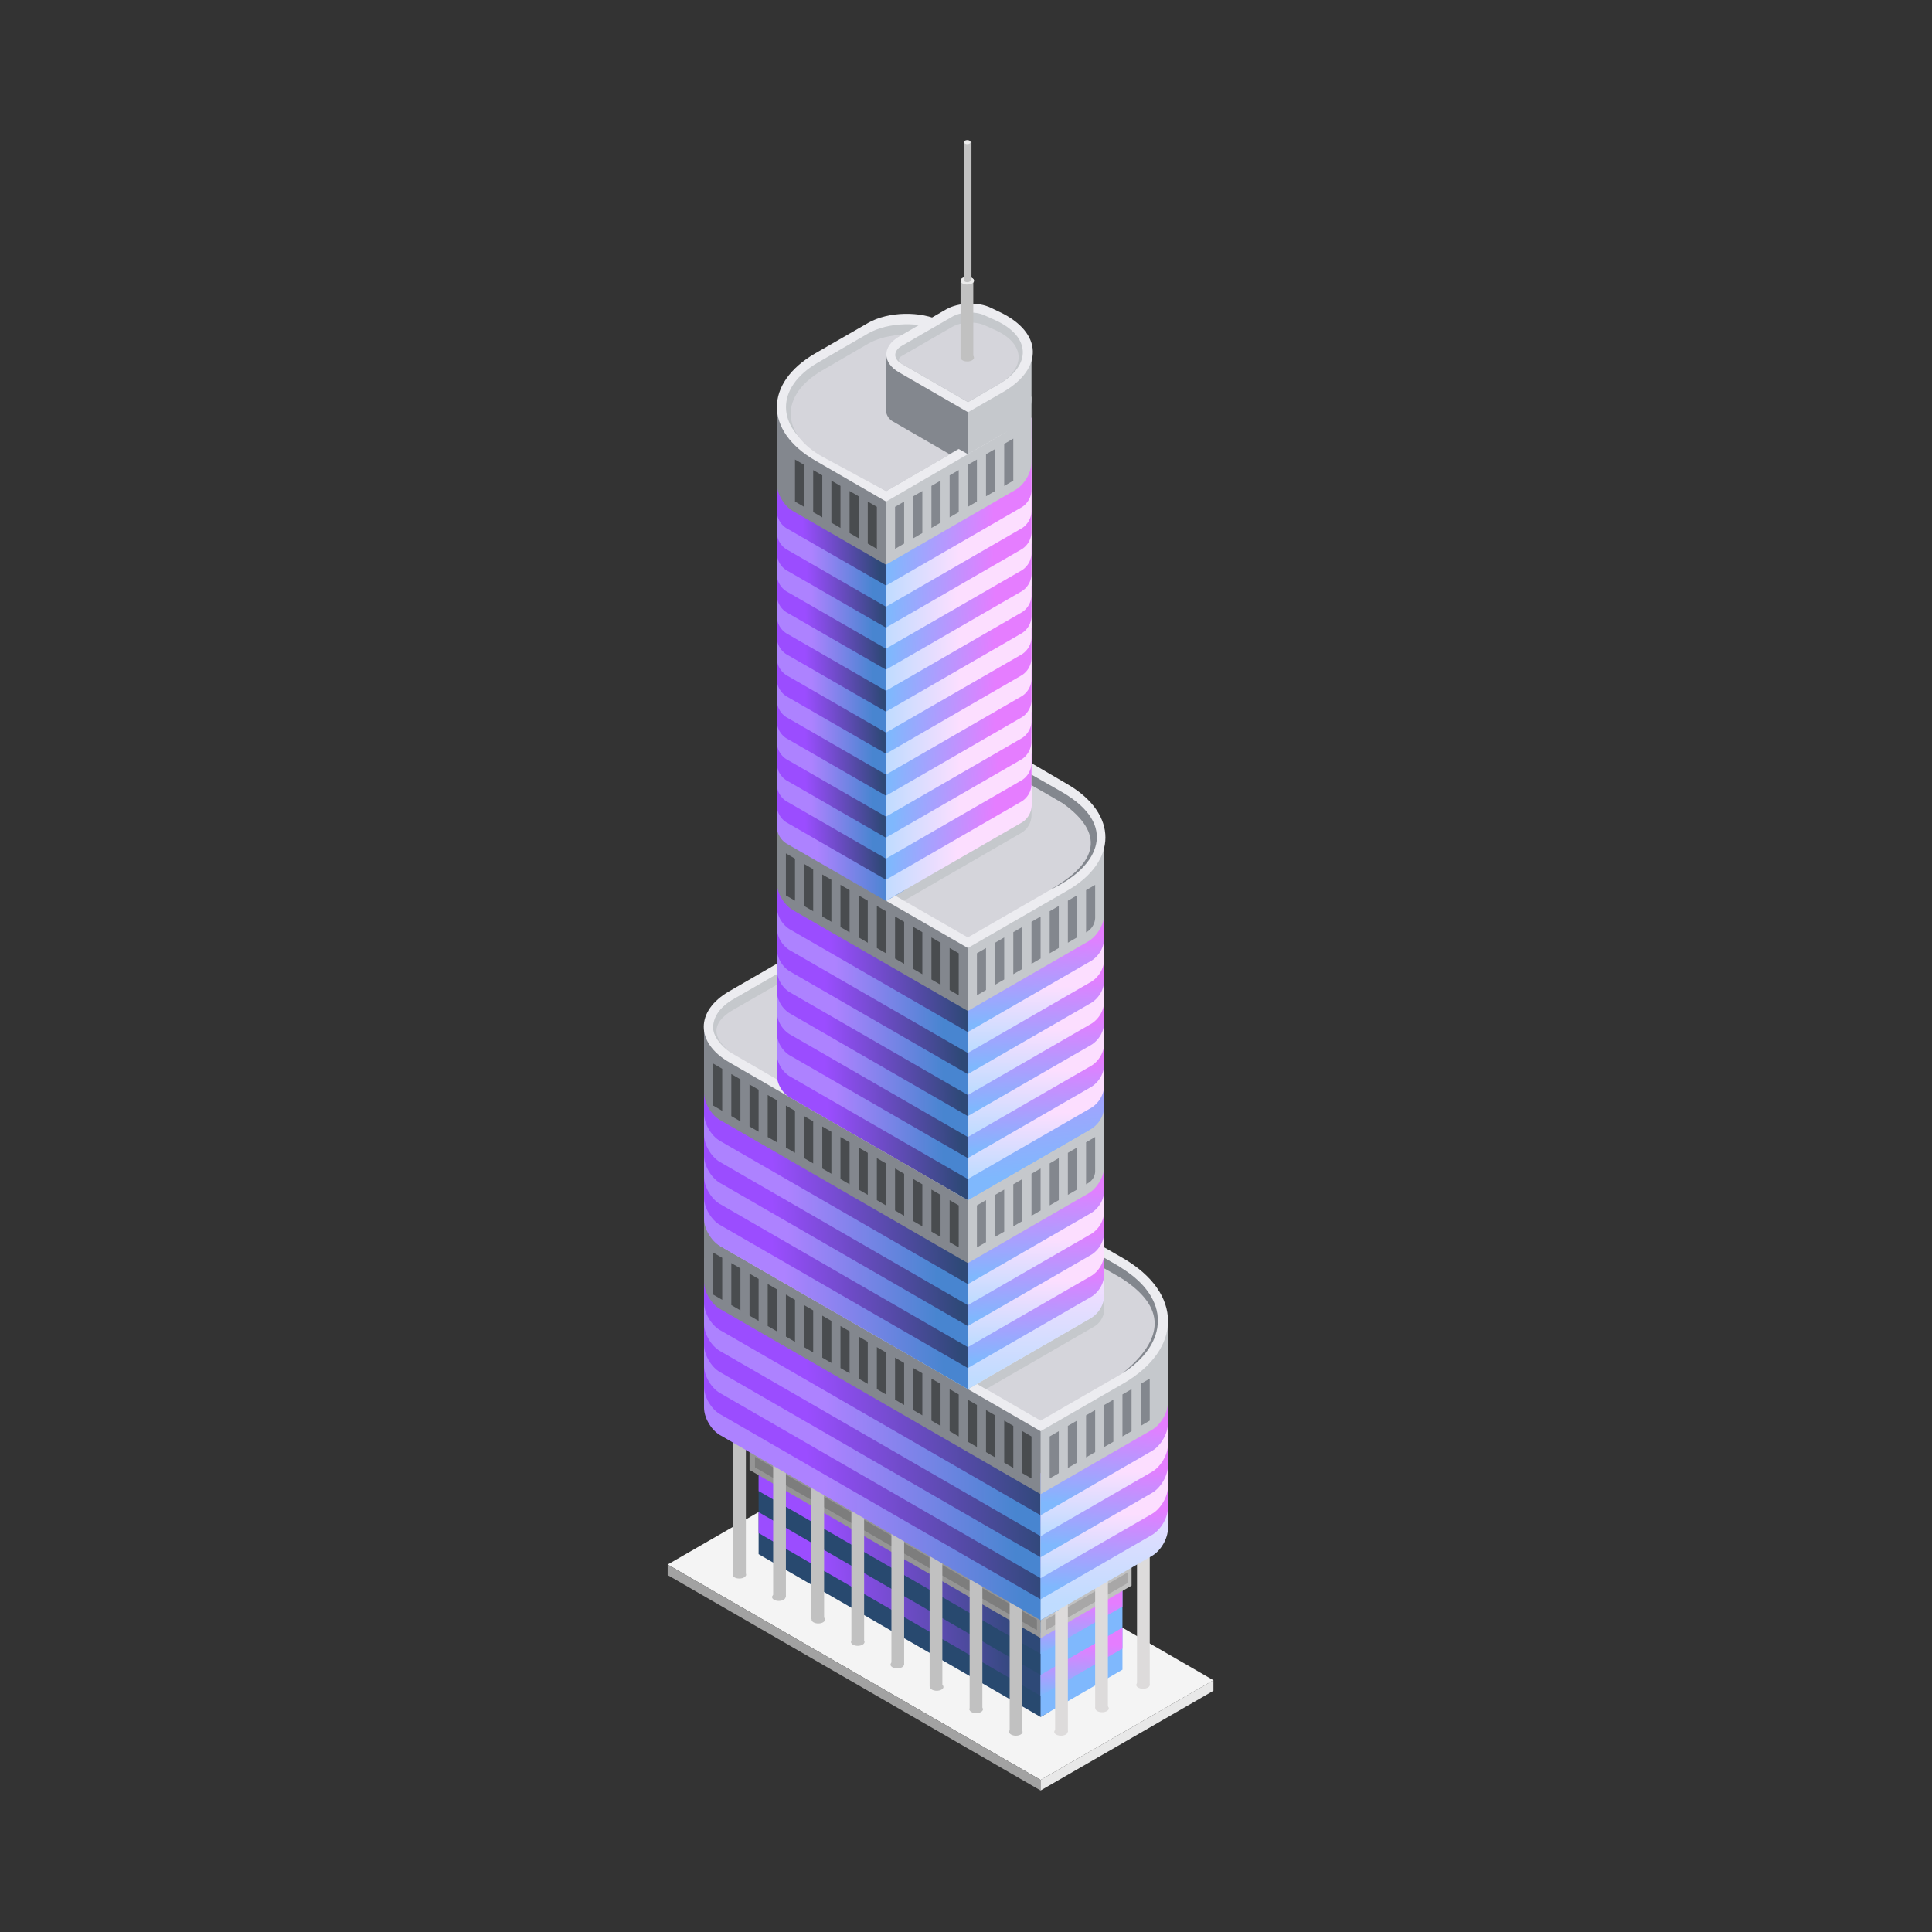 <svg id="Layer_1" data-name="Layer 1" xmlns="http://www.w3.org/2000/svg" xmlns:xlink="http://www.w3.org/1999/xlink" viewBox="0 0 1062 1062">
  <rect x="0" y="0" width="1062" height="1062" fill="#333333" stroke="none"/>
  <defs>
    <style>
      .cls-1 {
        fill: #f4f4f4;
      }

      .cls-2 {
        fill: #28496f;
      }

      .cls-3 {
        fill: url(#linear-gradient);
      }

      .cls-4 {
        fill: url(#linear-gradient-2);
      }

      .cls-5 {
        fill: #7fb8fd;
      }

      .cls-6 {
        fill: url(#linear-gradient-3);
      }

      .cls-7 {
        fill: url(#linear-gradient-4);
      }

      .cls-8 {
        fill: #a2a2a2;
      }

      .cls-9 {
        fill: #e8e8e8;
      }

      .cls-10 {
        fill: #959595;
      }

      .cls-11 {
        fill: #c1c1c1;
      }

      .cls-12 {
        fill: #7d7d7d;
      }

      .cls-13 {
        fill: #a8a7a7;
      }

      .cls-14 {
        fill: #dddbdb;
      }

      .cls-15 {
        fill: url(#linear-gradient-5);
      }

      .cls-16 {
        fill: url(#linear-gradient-6);
      }

      .cls-17 {
        fill: url(#linear-gradient-7);
      }

      .cls-18 {
        fill: url(#linear-gradient-8);
      }

      .cls-19 {
        fill: url(#linear-gradient-9);
      }

      .cls-20 {
        fill: url(#linear-gradient-10);
      }

      .cls-21 {
        fill: url(#linear-gradient-11);
      }

      .cls-22 {
        fill: url(#linear-gradient-12);
      }

      .cls-23 {
        fill: url(#linear-gradient-13);
      }

      .cls-24 {
        fill: #83878e;
      }

      .cls-25 {
        fill: url(#linear-gradient-14);
      }

      .cls-26 {
        fill: url(#linear-gradient-15);
      }

      .cls-27 {
        fill: url(#linear-gradient-16);
      }

      .cls-28 {
        fill: #c5c8cc;
      }

      .cls-29 {
        fill: #ececf0;
      }

      .cls-30 {
        fill: #d5d5db;
      }

      .cls-31 {
        fill: url(#linear-gradient-17);
      }

      .cls-32 {
        fill: url(#linear-gradient-18);
      }

      .cls-33 {
        fill: url(#linear-gradient-19);
      }

      .cls-34 {
        fill: url(#linear-gradient-20);
      }

      .cls-35 {
        fill: url(#linear-gradient-21);
      }

      .cls-36 {
        fill: url(#linear-gradient-22);
      }

      .cls-37 {
        fill: url(#linear-gradient-23);
      }

      .cls-38 {
        fill: url(#linear-gradient-24);
      }

      .cls-39 {
        fill: url(#linear-gradient-25);
      }

      .cls-40 {
        fill: url(#linear-gradient-26);
      }

      .cls-41 {
        fill: url(#linear-gradient-27);
      }

      .cls-42 {
        fill: url(#linear-gradient-28);
      }

      .cls-43 {
        fill: url(#linear-gradient-29);
      }

      .cls-44 {
        fill: url(#linear-gradient-30);
      }

      .cls-45 {
        fill: url(#linear-gradient-31);
      }

      .cls-46 {
        fill: url(#linear-gradient-32);
      }

      .cls-47 {
        fill: url(#linear-gradient-33);
      }

      .cls-48 {
        fill: url(#linear-gradient-34);
      }

      .cls-49 {
        fill: url(#linear-gradient-35);
      }

      .cls-50 {
        fill: url(#linear-gradient-36);
      }

      .cls-51 {
        fill: url(#linear-gradient-37);
      }

      .cls-52 {
        fill: #b9b9b9;
      }

      .cls-53 {
        fill: url(#linear-gradient-38);
      }

      .cls-54 {
        fill: url(#linear-gradient-39);
      }

      .cls-55 {
        fill: url(#linear-gradient-40);
      }

      .cls-56 {
        fill: url(#linear-gradient-41);
      }

      .cls-57 {
        fill: url(#linear-gradient-42);
      }

      .cls-58 {
        fill: url(#linear-gradient-43);
      }

      .cls-59 {
        fill: url(#linear-gradient-44);
      }

      .cls-60 {
        fill: url(#linear-gradient-45);
      }

      .cls-61 {
        fill: url(#linear-gradient-46);
      }

      .cls-62 {
        fill: #d2e6ff;
      }

      .cls-63 {
        fill: url(#linear-gradient-47);
      }

      .cls-64 {
        fill: url(#linear-gradient-48);
      }

      .cls-65 {
        fill: url(#linear-gradient-49);
      }

      .cls-66 {
        fill: url(#linear-gradient-50);
      }

      .cls-67 {
        fill: url(#linear-gradient-51);
      }

      .cls-68 {
        fill: url(#linear-gradient-52);
      }

      .cls-69 {
        fill: url(#linear-gradient-53);
      }

      .cls-70 {
        fill: url(#linear-gradient-54);
      }

      .cls-71 {
        fill: url(#linear-gradient-55);
      }

      .cls-72 {
        fill: url(#linear-gradient-56);
      }

      .cls-73 {
        fill: url(#linear-gradient-57);
      }

      .cls-74 {
        fill: url(#linear-gradient-58);
      }

      .cls-75 {
        fill: url(#linear-gradient-59);
      }

      .cls-76 {
        fill: url(#linear-gradient-60);
      }

      .cls-77 {
        fill: url(#linear-gradient-61);
      }

      .cls-78 {
        fill: url(#linear-gradient-62);
      }

      .cls-79 {
        fill: url(#linear-gradient-63);
      }

      .cls-80 {
        fill: url(#linear-gradient-64);
      }

      .cls-81 {
        fill: url(#linear-gradient-65);
      }

      .cls-82 {
        fill: url(#linear-gradient-66);
      }

      .cls-83 {
        fill: url(#linear-gradient-67);
      }

      .cls-84 {
        fill: url(#linear-gradient-68);
      }

      .cls-85 {
        fill: url(#linear-gradient-69);
      }

      .cls-86 {
        fill: url(#linear-gradient-70);
      }

      .cls-87 {
        fill: url(#linear-gradient-71);
      }

      .cls-88 {
        fill: url(#linear-gradient-72);
      }

      .cls-89 {
        fill: url(#linear-gradient-73);
      }

      .cls-90 {
        fill: url(#linear-gradient-74);
      }

      .cls-91 {
        fill: url(#linear-gradient-75);
      }

      .cls-92 {
        fill: url(#linear-gradient-76);
      }

      .cls-93 {
        fill: url(#linear-gradient-77);
      }

      .cls-94 {
        fill: url(#linear-gradient-78);
      }

      .cls-95 {
        fill: #ebebeb;
      }

      .cls-96 {
        fill: #494c4f;
      }
    </style>
    <linearGradient id="linear-gradient" x1="-5618.303" y1="8462.651" x2="-5619.33" y2="8462.605" gradientTransform="matrix(155, 0, 0, -101.036, 871402.688, 855912.033)" gradientUnits="userSpaceOnUse">
      <stop offset="0" stop-color="#2e4977"/>
      <stop offset="0.674" stop-color="#9b4dff"/>
    </linearGradient>
    <linearGradient id="linear-gradient-2" x1="-5618.304" y1="8462.651" x2="-5619.33" y2="8462.605" gradientTransform="matrix(155, 0, 0, -101.036, 871402.688, 855888.939)" xlink:href="#linear-gradient"/>
    <linearGradient id="linear-gradient-3" x1="-5541.15" y1="8597.433" x2="-5541.196" y2="8598.46" gradientTransform="matrix(45, 0, 0, -37.528, 249947.195, 323575.151)" gradientUnits="userSpaceOnUse">
      <stop offset="0" stop-color="#7fb8fd"/>
      <stop offset="0.687" stop-color="#e57dff"/>
    </linearGradient>
    <linearGradient id="linear-gradient-4" x1="-5541.15" y1="8597.433" x2="-5541.196" y2="8598.46" gradientTransform="matrix(45, 0, 0, -37.528, 249947.195, 323552.058)" xlink:href="#linear-gradient-3"/>
    <linearGradient id="linear-gradient-5" x1="-5625.774" y1="8423.245" x2="-5624.774" y2="8423.245" gradientTransform="matrix(195, 0, 0, -199.186, 1097412.875, 1678583.543)" gradientUnits="userSpaceOnUse">
      <stop offset="0.317" stop-color="#ad82ff"/>
      <stop offset="0.883" stop-color="#4885d0"/>
    </linearGradient>
    <linearGradient id="linear-gradient-6" x1="-5580.218" y1="8437" x2="-5580.218" y2="8436" gradientTransform="matrix(70, 0, 0, -150.111, 391222.297, 1267226.904)" gradientUnits="userSpaceOnUse">
      <stop offset="0.491" stop-color="#fcdeff"/>
      <stop offset="1" stop-color="#bfdcff"/>
    </linearGradient>
    <linearGradient id="linear-gradient-7" x1="-5623.451" y1="8444.888" x2="-5624.478" y2="8444.842" gradientTransform="matrix(185, 0, 0, -129.904, 1040902.812, 1097836.298)" xlink:href="#linear-gradient"/>
    <linearGradient id="linear-gradient-8" x1="-5624.41" y1="8444.868" x2="-5623.41" y2="8444.868" gradientTransform="matrix(185, 0, 0, -129.904, 1040902.812, 1097824.767)" xlink:href="#linear-gradient-5"/>
    <linearGradient id="linear-gradient-9" x1="-5623.451" y1="8444.888" x2="-5624.478" y2="8444.842" gradientTransform="matrix(185, 0, 0, -129.904, 1040902.812, 1097813.204)" xlink:href="#linear-gradient"/>
    <linearGradient id="linear-gradient-10" x1="-5624.41" y1="8444.868" x2="-5623.41" y2="8444.868" gradientTransform="matrix(185, 0, 0, -129.904, 1040902.812, 1097801.673)" xlink:href="#linear-gradient-5"/>
    <linearGradient id="linear-gradient-11" x1="-5720.766" y1="8509.403" x2="-5720.812" y2="8510.43" gradientTransform="translate(-399848.312 541291.584) rotate(180) scale(70 63.508)" xlink:href="#linear-gradient-3"/>
    <linearGradient id="linear-gradient-12" x1="-5623.451" y1="8444.888" x2="-5624.478" y2="8444.842" gradientTransform="matrix(185, 0, 0, -129.904, 1040902.812, 1097790.111)" xlink:href="#linear-gradient"/>
    <linearGradient id="linear-gradient-13" x1="-5720.79" y1="8510.362" x2="-5720.79" y2="8509.362" gradientTransform="translate(-399848.312 541280.038) rotate(180) scale(70 63.508)" xlink:href="#linear-gradient-6"/>
    <linearGradient id="linear-gradient-14" x1="-5720.766" y1="8509.403" x2="-5720.812" y2="8510.43" gradientTransform="translate(-399848.312 541268.491) rotate(180) scale(70 63.508)" xlink:href="#linear-gradient-3"/>
    <linearGradient id="linear-gradient-15" x1="-5720.79" y1="8510.362" x2="-5720.79" y2="8509.362" gradientTransform="translate(-399848.312 541256.944) rotate(180) scale(70 63.508)" xlink:href="#linear-gradient-6"/>
    <linearGradient id="linear-gradient-16" x1="-5720.766" y1="8509.403" x2="-5720.812" y2="8510.43" gradientTransform="translate(-399848.312 541245.397) rotate(180) scale(70 63.508)" xlink:href="#linear-gradient-3"/>
    <linearGradient id="linear-gradient-17" x1="-5619.262" y1="8423.245" x2="-5618.262" y2="8423.245" gradientTransform="matrix(155, 0, 0, -199.186, 871372.688, 1678456.543)" xlink:href="#linear-gradient-5"/>
    <linearGradient id="linear-gradient-18" x1="-5584.904" y1="8448.26" x2="-5584.904" y2="8447.26" gradientTransform="matrix(75, 0, 0, -124.13, 419437.328, 1049321.927)" xlink:href="#linear-gradient-6"/>
    <linearGradient id="linear-gradient-19" x1="-5584.884" y1="8503.874" x2="-5584.93" y2="8504.9" gradientTransform="matrix(75, 0, 0, -66.395, 419437.328, 565363.957)" xlink:href="#linear-gradient-3"/>
    <linearGradient id="linear-gradient-20" x1="-5584.904" y1="8504.832" x2="-5584.904" y2="8503.832" gradientTransform="matrix(75, 0, 0, -66.395, 419437.328, 565352.41)" xlink:href="#linear-gradient-6"/>
    <linearGradient id="linear-gradient-21" x1="-5616.114" y1="8458.331" x2="-5617.141" y2="8458.284" gradientTransform="matrix(145, 0, 0, -106.81, 814862.625, 904130.654)" xlink:href="#linear-gradient"/>
    <linearGradient id="linear-gradient-22" x1="-5617.073" y1="8458.309" x2="-5616.073" y2="8458.309" gradientTransform="matrix(145, 0, 0, -106.81, 814862.625, 904119.091)" xlink:href="#linear-gradient-5"/>
    <linearGradient id="linear-gradient-23" x1="-5616.114" y1="8458.331" x2="-5617.141" y2="8458.284" gradientTransform="matrix(145, 0, 0, -106.81, 814862.625, 904107.56)" xlink:href="#linear-gradient"/>
    <linearGradient id="linear-gradient-24" x1="-5617.073" y1="8458.309" x2="-5616.073" y2="8458.309" gradientTransform="matrix(145, 0, 0, -106.81, 814862.625, 904095.997)" xlink:href="#linear-gradient-5"/>
    <linearGradient id="linear-gradient-25" x1="-5616.114" y1="8458.331" x2="-5617.141" y2="8458.285" gradientTransform="matrix(145, 0, 0, -106.81, 814862.625, 904084.466)" xlink:href="#linear-gradient"/>
    <linearGradient id="linear-gradient-26" x1="-5584.884" y1="8503.874" x2="-5584.93" y2="8504.9" gradientTransform="matrix(75, 0, 0, -66.395, 419437.328, 565340.863)" xlink:href="#linear-gradient-3"/>
    <linearGradient id="linear-gradient-27" x1="-5584.904" y1="8504.832" x2="-5584.904" y2="8503.832" gradientTransform="matrix(75, 0, 0, -66.395, 419437.328, 565329.317)" xlink:href="#linear-gradient-6"/>
    <linearGradient id="linear-gradient-28" x1="-5584.884" y1="8503.874" x2="-5584.93" y2="8504.9" gradientTransform="matrix(75, 0, 0, -66.395, 419437.328, 565317.77)" xlink:href="#linear-gradient-3"/>
    <linearGradient id="linear-gradient-29" x1="-5592.6" y1="8433.107" x2="-5592.647" y2="8434.133" gradientTransform="matrix(85, 0, 0, -158.771, 475937.375, 1339585.846)" xlink:href="#linear-gradient-3"/>
    <linearGradient id="linear-gradient-30" x1="-5584.904" y1="8504.833" x2="-5584.904" y2="8503.833" gradientTransform="matrix(75, 0, 0, -66.395, 419437.328, 565260.035)" xlink:href="#linear-gradient-6"/>
    <linearGradient id="linear-gradient-31" x1="-5584.884" y1="8503.874" x2="-5584.93" y2="8504.9" gradientTransform="matrix(75, 0, 0, -66.395, 419437.328, 565248.488)" xlink:href="#linear-gradient-3"/>
    <linearGradient id="linear-gradient-32" x1="-5584.904" y1="8504.833" x2="-5584.904" y2="8503.833" gradientTransform="matrix(75, 0, 0, -66.395, 419437.328, 565236.942)" xlink:href="#linear-gradient-6"/>
    <linearGradient id="linear-gradient-33" x1="-5584.884" y1="8503.874" x2="-5584.93" y2="8504.9" gradientTransform="matrix(75, 0, 0, -66.395, 419437.328, 565225.395)" xlink:href="#linear-gradient-3"/>
    <linearGradient id="linear-gradient-34" x1="-5584.904" y1="8504.833" x2="-5584.904" y2="8503.833" gradientTransform="matrix(75, 0, 0, -66.395, 419437.328, 565213.848)" xlink:href="#linear-gradient-6"/>
    <linearGradient id="linear-gradient-35" x1="-5584.884" y1="8503.874" x2="-5584.93" y2="8504.9" gradientTransform="matrix(75, 0, 0, -66.395, 419437.328, 565202.301)" xlink:href="#linear-gradient-3"/>
    <linearGradient id="linear-gradient-36" x1="-5584.9" y1="8504.833" x2="-5584.9" y2="8503.833" gradientTransform="matrix(75, 0, 0, -66.395, 419437, 565190.754)" xlink:href="#linear-gradient-6"/>
    <linearGradient id="linear-gradient-37" x1="-5584.879" y1="8503.874" x2="-5584.926" y2="8504.9" gradientTransform="matrix(75, 0, 0, -66.395, 419437, 565179.207)" xlink:href="#linear-gradient-3"/>
    <linearGradient id="linear-gradient-38" x1="-5603.188" y1="8428.583" x2="-5604.215" y2="8428.536" gradientTransform="matrix(105, 0, 0, -176.092, 588862.469, 1484773.929)" xlink:href="#linear-gradient"/>
    <linearGradient id="linear-gradient-39" x1="-5604.147" y1="8482.612" x2="-5603.147" y2="8482.612" gradientTransform="matrix(105, 0, 0, -80.829, 588862.469, 686248.785)" xlink:href="#linear-gradient-5"/>
    <linearGradient id="linear-gradient-40" x1="-5603.188" y1="8482.632" x2="-5604.215" y2="8482.586" gradientTransform="matrix(105, 0, 0, -80.829, 588862.469, 686237.239)" xlink:href="#linear-gradient"/>
    <linearGradient id="linear-gradient-41" x1="-5604.147" y1="8482.612" x2="-5603.147" y2="8482.612" gradientTransform="matrix(105, 0, 0, -80.829, 588862.469, 686225.692)" xlink:href="#linear-gradient-5"/>
    <linearGradient id="linear-gradient-42" x1="-5603.188" y1="8482.632" x2="-5604.215" y2="8482.586" gradientTransform="matrix(105, 0, 0, -80.829, 588862.469, 686214.145)" xlink:href="#linear-gradient"/>
    <linearGradient id="linear-gradient-43" x1="-5604.147" y1="8482.612" x2="-5603.147" y2="8482.612" gradientTransform="matrix(105, 0, 0, -80.829, 588862.469, 686202.598)" xlink:href="#linear-gradient-5"/>
    <linearGradient id="linear-gradient-44" x1="-5603.188" y1="8482.632" x2="-5604.215" y2="8482.586" gradientTransform="matrix(105, 0, 0, -80.829, 588862.469, 686191.051)" xlink:href="#linear-gradient"/>
    <linearGradient id="linear-gradient-45" x1="-5604.147" y1="8482.612" x2="-5603.147" y2="8482.612" gradientTransform="matrix(105, 0, 0, -80.829, 588862.469, 686179.504)" xlink:href="#linear-gradient-5"/>
    <linearGradient id="linear-gradient-46" x1="-5603.188" y1="8482.632" x2="-5604.215" y2="8482.586" gradientTransform="matrix(105, 0, 0, -80.829, 588862.469, 686167.957)" xlink:href="#linear-gradient"/>
    <linearGradient id="linear-gradient-47" x1="-5580.664" y1="8418.567" x2="-5579.663" y2="8418.567" gradientTransform="matrix(69.945, 0, 0, -225.167, 390766.561, 1895966.036)" xlink:href="#linear-gradient-5"/>
    <linearGradient id="linear-gradient-48" x1="-5712.463" y1="8416.817" x2="-5711.461" y2="8416.817" gradientTransform="translate(-456744.111 1992755.327) rotate(180) scale(80.055 236.714)" xlink:href="#linear-gradient-6"/>
    <linearGradient id="linear-gradient-49" x1="-5568.047" y1="8538.136" x2="-5569.074" y2="8538.09" gradientTransform="matrix(60, 0, 0, -51.962, 334567.328, 444115.214)" xlink:href="#linear-gradient"/>
    <linearGradient id="linear-gradient-50" x1="-5569.006" y1="8538.116" x2="-5568.006" y2="8538.116" gradientTransform="matrix(60, 0, 0, -51.962, 334567.328, 444103.667)" xlink:href="#linear-gradient-5"/>
    <linearGradient id="linear-gradient-51" x1="-5711.545" y1="8499.284" x2="-5712.572" y2="8499.238" gradientTransform="translate(-456433.312 589294.916) rotate(180) scale(80 69.282)" xlink:href="#linear-gradient-3"/>
    <linearGradient id="linear-gradient-52" x1="-5712.504" y1="8499.264" x2="-5711.504" y2="8499.264" gradientTransform="translate(-456433.312 589283.369) rotate(180) scale(80 69.282)" xlink:href="#linear-gradient-6"/>
    <linearGradient id="linear-gradient-53" x1="-5568.047" y1="8538.136" x2="-5569.074" y2="8538.09" gradientTransform="matrix(60, 0, 0, -51.962, 334567.328, 444092.12)" xlink:href="#linear-gradient"/>
    <linearGradient id="linear-gradient-54" x1="-5569.006" y1="8538.117" x2="-5568.006" y2="8538.117" gradientTransform="matrix(60, 0, 0, -51.962, 334567.328, 444080.573)" xlink:href="#linear-gradient-5"/>
    <linearGradient id="linear-gradient-55" x1="-5711.416" y1="8499.284" x2="-5712.44" y2="8499.238" gradientTransform="translate(-457382.496 589271.822) rotate(180) scale(80.168 69.282)" xlink:href="#linear-gradient-3"/>
    <linearGradient id="linear-gradient-56" x1="-5712.504" y1="8499.264" x2="-5711.504" y2="8499.264" gradientTransform="translate(-456433.312 589260.276) rotate(180) scale(80 69.282)" xlink:href="#linear-gradient-6"/>
    <linearGradient id="linear-gradient-57" x1="-5568.047" y1="8538.136" x2="-5569.074" y2="8538.09" gradientTransform="matrix(60, 0, 0, -51.962, 334567.328, 444069.026)" xlink:href="#linear-gradient"/>
    <linearGradient id="linear-gradient-58" x1="-5569.006" y1="8538.117" x2="-5568.006" y2="8538.117" gradientTransform="matrix(60, 0, 0, -51.962, 334567.328, 444057.479)" xlink:href="#linear-gradient-5"/>
    <linearGradient id="linear-gradient-59" x1="-5711.545" y1="8499.284" x2="-5712.572" y2="8499.238" gradientTransform="translate(-456433.312 589248.729) rotate(180) scale(80 69.282)" xlink:href="#linear-gradient-3"/>
    <linearGradient id="linear-gradient-60" x1="-5712.504" y1="8499.265" x2="-5711.504" y2="8499.265" gradientTransform="translate(-456433.312 589237.182) rotate(180) scale(80 69.282)" xlink:href="#linear-gradient-6"/>
    <linearGradient id="linear-gradient-61" x1="-5568.047" y1="8538.136" x2="-5569.074" y2="8538.09" gradientTransform="matrix(60, 0, 0, -51.962, 334567.328, 444045.932)" xlink:href="#linear-gradient"/>
    <linearGradient id="linear-gradient-62" x1="-5569.006" y1="8538.117" x2="-5568.006" y2="8538.117" gradientTransform="matrix(60, 0, 0, -51.962, 334567.328, 444034.386)" xlink:href="#linear-gradient-5"/>
    <linearGradient id="linear-gradient-63" x1="-5711.545" y1="8499.284" x2="-5712.573" y2="8499.238" gradientTransform="translate(-456433.312 589225.635) rotate(180) scale(80 69.282)" xlink:href="#linear-gradient-3"/>
    <linearGradient id="linear-gradient-64" x1="-5568.047" y1="8538.136" x2="-5569.074" y2="8538.09" gradientTransform="matrix(60, 0, 0, -51.962, 334567.328, 444022.839)" xlink:href="#linear-gradient"/>
    <linearGradient id="linear-gradient-65" x1="-5569.006" y1="8538.115" x2="-5568.006" y2="8538.115" gradientTransform="matrix(60, 0, 0, -51.962, 334567.328, 444011.292)" xlink:href="#linear-gradient-5"/>
    <linearGradient id="linear-gradient-66" x1="-5568.047" y1="8538.137" x2="-5569.074" y2="8538.09" gradientTransform="matrix(60, 0, 0, -51.962, 334567.328, 443999.745)" xlink:href="#linear-gradient"/>
    <linearGradient id="linear-gradient-67" x1="-5712.504" y1="8499.265" x2="-5711.504" y2="8499.265" gradientTransform="translate(-456433.312 589214.088) rotate(180) scale(80 69.282)" xlink:href="#linear-gradient-6"/>
    <linearGradient id="linear-gradient-68" x1="-5569.006" y1="8538.115" x2="-5568.006" y2="8538.115" gradientTransform="matrix(60, 0, 0, -51.962, 334567.328, 443988.198)" xlink:href="#linear-gradient-5"/>
    <linearGradient id="linear-gradient-69" x1="-5711.545" y1="8499.285" x2="-5712.572" y2="8499.239" gradientTransform="translate(-456433.312 589202.541) rotate(180) scale(80 69.282)" xlink:href="#linear-gradient-3"/>
    <linearGradient id="linear-gradient-70" x1="-5712.504" y1="8499.263" x2="-5711.504" y2="8499.263" gradientTransform="translate(-456433.312 589190.994) rotate(180) scale(80 69.282)" xlink:href="#linear-gradient-6"/>
    <linearGradient id="linear-gradient-71" x1="-5711.545" y1="8499.285" x2="-5712.572" y2="8499.239" gradientTransform="translate(-456433.312 589179.447) rotate(180) scale(80 69.282)" xlink:href="#linear-gradient-3"/>
    <linearGradient id="linear-gradient-72" x1="-5568.047" y1="8482.633" x2="-5569.074" y2="8482.586" gradientTransform="matrix(60, 0, 0, -80.829, 334567.328, 685945.676)" xlink:href="#linear-gradient"/>
    <linearGradient id="linear-gradient-73" x1="-5569.006" y1="8482.612" x2="-5568.006" y2="8482.612" gradientTransform="matrix(60, 0, 0, -80.829, 334567.328, 685934.129)" xlink:href="#linear-gradient-5"/>
    <linearGradient id="linear-gradient-74" x1="-5568.122" y1="8482.633" x2="-5569.147" y2="8482.587" gradientTransform="matrix(60.055, 0, 0, -80.829, 334878.064, 685922.582)" xlink:href="#linear-gradient"/>
    <linearGradient id="linear-gradient-75" x1="-5712.462" y1="8470.123" x2="-5711.462" y2="8470.123" gradientTransform="translate(-456744.111 782746.467) rotate(180) scale(80.055 92.376)" xlink:href="#linear-gradient-6"/>
    <linearGradient id="linear-gradient-76" x1="-5711.545" y1="8470.144" x2="-5712.572" y2="8470.098" gradientTransform="translate(-456433.312 782734.935) rotate(180) scale(80 92.376)" xlink:href="#linear-gradient-3"/>
    <linearGradient id="linear-gradient-77" x1="-5712.504" y1="8470.123" x2="-5711.504" y2="8470.123" gradientTransform="translate(-456433.312 782723.373) rotate(180) scale(80 92.376)" xlink:href="#linear-gradient-6"/>
    <linearGradient id="linear-gradient-78" x1="-5711.545" y1="8470.144" x2="-5712.572" y2="8470.098" gradientTransform="translate(-456433.312 782711.842) rotate(180) scale(80 92.376)" xlink:href="#linear-gradient-3"/>
  </defs>
  <title>1Artboard 18</title>
  <g id="Group">
    <g id="Group-2">
      <g id="Group-3">
        <path id="concrete-top" class="cls-1" d="M572,978.4l95-54.8L462,805.2,367,860Z"/>
        <path id="Path" class="cls-2" d="M417,854.3V796.6l155,89.5,5-2.9v57.7l-5,2.9Z"/>
        <path id="Path-2" class="cls-3" d="M417,842.7V831.2l155,89.5v11.5Z"/>
        <path id="Path-3" class="cls-4" d="M417,819.6V808.1l155,89.5v11.5Z"/>
        <path id="Path-4" class="cls-5" d="M572,943.8l45-26v-52l-45,26Z"/>
        <path id="Path-5" class="cls-6" d="M572,932.2l45-26V894.7l-45,26Z"/>
        <path id="Path-6" class="cls-7" d="M572,909.1l45-26V871.6l-45,26Z"/>
        <path id="concrete-left" class="cls-8" d="M367,865.8V860L572,978.4v5.8Z"/>
        <path id="concrete-right" class="cls-9" d="M572,978.4v5.8l95-54.8v-5.8Z"/>
        <path id="Path-7" class="cls-10" d="M412,796.5V808l160,92.4V888.9Z"/>
        <path id="Path-8" class="cls-11" d="M572,900.5l50-28.9V860.1L572,889Z"/>
        <path id="Path-9" class="cls-12" d="M415,806.6l155,89.5v-5.8L415,800.8Z"/>
        <path id="Path-10" class="cls-13" d="M575,896.1l45-26v-5.8l-45,26Z"/>
        <ellipse id="Ellipse" class="cls-11" cx="406.4" cy="865.6" rx="3.7" ry="2.1"/>
        <rect id="Rectangle" class="cls-11" x="403" y="789" width="7" height="77"/>
        <ellipse id="Ellipse-2" class="cls-11" cx="428.1" cy="877.9" rx="3.7" ry="2.1"/>
        <rect id="Rectangle-2" class="cls-11" x="425" y="799" width="7" height="79"/>
        <ellipse id="Ellipse-3" class="cls-11" cx="449.8" cy="890.3" rx="3.7" ry="2.1"/>
        <rect id="Rectangle-3" class="cls-11" x="446" y="813" width="7" height="77"/>
        <ellipse id="Ellipse-4" class="cls-11" cx="471.5" cy="902.6" rx="3.7" ry="2.1"/>
        <rect id="Rectangle-4" class="cls-11" x="468" y="827" width="7" height="76"/>
        <ellipse id="Ellipse-5" class="cls-11" cx="493.2" cy="915" rx="3.7" ry="2.1"/>
        <rect id="Rectangle-5" class="cls-11" x="490" y="838" width="7" height="77"/>
        <ellipse id="Ellipse-6" class="cls-11" cx="514.9" cy="927.3" rx="3.7" ry="2.1"/>
        <rect id="Rectangle-6" class="cls-11" x="511" y="852" width="7" height="75"/>
        <ellipse id="Ellipse-7" class="cls-11" cx="536.6" cy="939.6" rx="3.7" ry="2.1"/>
        <rect id="Rectangle-7" class="cls-11" x="533" y="865" width="7" height="75"/>
        <ellipse id="Ellipse-8" class="cls-11" cx="558.4" cy="952" rx="3.7" ry="2.1"/>
        <rect id="Rectangle-8" class="cls-11" x="555" y="877" width="7" height="75"/>
        <ellipse id="Ellipse-9" class="cls-14" cx="628.3" cy="926.2" rx="3.7" ry="2.1"/>
        <rect id="Rectangle-9" class="cls-14" x="625" y="853" width="7" height="73"/>
        <ellipse id="Ellipse-10" class="cls-14" cx="605.8" cy="939.1" rx="3.7" ry="2.1"/>
        <rect id="Rectangle-10" class="cls-14" x="602" y="866" width="7" height="73"/>
        <ellipse id="Ellipse-11" class="cls-14" cx="583.2" cy="952" rx="3.7" ry="2.1"/>
        <rect id="Rectangle-11" class="cls-14" x="580" y="879" width="7" height="73"/>
        <path id="base-top" class="cls-9" d="M637,851.4l-175-101-65,37.5,175,101Z"/>
      </g>
      <g id="Group-4">
        <path id="Body_-_Left" data-name="Body - Left" class="cls-15" d="M395.7,788.8,572,890.6l10-5.8V792.4l-10,5.8L387,691.4v82.4C387,779.3,390.9,786,395.7,788.8Z"/>
        <path id="Body_-_Right" data-name="Body - Right" class="cls-16" d="M572,780.9l70-40.4v99.7c0,5.5-3.9,12.2-8.7,15L572,890.6Z"/>
        <path id="body-mechanicalfloor-left" class="cls-17" d="M387,749.2,572,856v23.1L395.7,777.3c-4.8-2.8-8.7-9.5-8.7-15Z"/>
        <path id="body-mechanicalfloor-left-2" class="cls-18" d="M387,737.6,572,844.4v23.1L395.7,765.7c-4.8-2.8-8.7-9.5-8.7-15Z"/>
        <path id="body-mechanicalfloor-left-3" class="cls-19" d="M387,726.1,572,832.9V856L395.7,754.2c-4.8-2.8-8.7-9.5-8.7-15Z"/>
        <path id="body-mechanicalfloor-left-4" class="cls-20" d="M387,714.5,572,821.3v23.1L395.7,742.6c-4.8-2.8-8.7-9.5-8.7-15Z"/>
        <path id="body-mechanicalfloor-right" class="cls-21" d="M642,815.6,572,856v23.1l61.3-35.4c4.8-2.8,8.7-9.5,8.7-15Z"/>
        <path id="body-mechanicalfloor-left-5" class="cls-22" d="M387,703,572,809.8v23.1L395.7,731.1c-4.8-2.8-8.7-9.5-8.7-15Z"/>
        <path id="body-mechanicalfloor-right-2" class="cls-23" d="M642,804l-70,40.4v23.1l61.3-35.4c4.8-2.8,8.7-9.5,8.7-15Z"/>
        <path id="body-mechanicalfloor-left-6" class="cls-24" d="M572,821.3l5-2.9V772.2l-5,2.9L387,668.3v36.2c0,5.5,3.9,12.2,8.7,15Z"/>
        <path id="body-mechanicalfloor-right-3" class="cls-25" d="M642,792.5l-70,40.4V856l61.3-35.4c4.8-2.8,8.7-9.5,8.7-15Z"/>
        <path id="body-mechanicalfloor-right-4" class="cls-26" d="M642,780.9l-70,40.4v23.1L633.3,809c4.8-2.8,8.7-9.5,8.7-15Z"/>
        <path id="body-mechanicalfloor-right-5" class="cls-27" d="M642,769.4l-70,40.4v23.1l61.3-35.4c4.8-2.8,8.7-9.5,8.7-15Z"/>
        <path id="body-mechanicalfloor-right-6" class="cls-28" d="M642,728.9l-70,40.4v52l61.3-35.4c4.8-2.8,8.7-9.5,8.7-15Z"/>
        <path id="body-top" class="cls-29" d="M572,786.7l45.3-26.1c33-19,33-49.9,0-69L491.7,619.2l-95.1,55.1c-5.3,3-5.2,8,0,11Z"/>
        <path id="body-top-inner" class="cls-30" d="M572,780.9l43-24.8c28.7-16.6,28.7-43.4,0-60l-128.3-74L392,676.9Z"/>
        <path id="Body_-_Left-2" data-name="Body - Left-2" class="cls-31" d="M387,669.9V564.4l145,83.7,10-5.8V757.8l-10,5.8L395.7,684.9C390.9,682.1,387,675.4,387,669.9Z"/>
        <path id="body-mechanicalfloor-right-7" class="cls-28" d="M542,763.6l-5-2.9v-5.8l70-40.4V720a11.496,11.496,0,0,1-5.2,9Z"/>
        <path id="Body_-_Right-2" data-name="Body - Right-2" class="cls-9" d="M532,763.6V659.7l75-43.3v93.9c0,5.5-3.9,12.2-8.7,15Z"/>
        <path id="body-mechanicalfloor-right-8" class="cls-32" d="M532,763.6V682.8l75-43.3v72.8a15.369,15.369,0,0,1-6.9,12Z"/>
        <path id="body-mechanicalfloor-right-9" class="cls-33" d="M532,752V728.9l75-43.3v15.1a15.369,15.369,0,0,1-6.9,12Z"/>
        <path id="body-mechanicalfloor-right-10" class="cls-34" d="M532,740.5V717.4l75-43.3v15.1a15.369,15.369,0,0,1-6.9,12Z"/>
        <path id="body-mechanicalfloor-left-7" class="cls-35" d="M387,645.2l145,83.7V752L395.7,673.3c-4.8-2.8-8.7-9.5-8.7-15Z"/>
        <path id="body-mechanicalfloor-left-8" class="cls-36" d="M387,633.7l145,83.7v23.1L395.7,661.8c-4.8-2.8-8.7-9.5-8.7-15Z"/>
        <path id="body-mechanicalfloor-left-9" class="cls-37" d="M387,622.1l145,83.7v23.1L395.7,650.2c-4.8-2.8-8.7-9.5-8.7-15Z"/>
        <path id="body-mechanicalfloor-left-10" class="cls-38" d="M387,610.6l145,83.7v23.1L395.7,638.7c-4.8-2.8-8.7-9.5-8.7-15Z"/>
        <path id="body-mechanicalfloor-left-11" class="cls-39" d="M387,599l145,83.7v23.1L395.7,627.1c-4.8-2.8-8.7-9.5-8.7-15Z"/>
        <path id="body-mechanicalfloor-left-12" class="cls-24" d="M387,564.4l145,83.7,5-2.9v46.2l-5,2.9L395.7,615.6c-4.8-2.8-8.7-9.5-8.7-15Z"/>
        <path id="body-mechanicalfloor-right-11" class="cls-40" d="M532,728.9V705.8l75-43.3v15.1a15.369,15.369,0,0,1-6.9,12Z"/>
        <path id="body-mechanicalfloor-right-12" class="cls-41" d="M532,717.4V694.3L607,651v15.1a15.369,15.369,0,0,1-6.9,12Z"/>
        <path id="body-top-2" class="cls-29" d="M532,659.7,400.8,583.9c-18.6-10.8-18.6-28.2,0-39L447,518.2l160,98.2Z"/>
        <path id="body-top-inner-2" class="cls-30" d="M526.7,651,403,579.4c-14.3-8.3-14.3-21.7,0-30l49-28.3,149.7,86.6Z"/>
        <path id="body-mechanicalfloor-right-13" class="cls-42" d="M532,705.9V682.8l75-43.3v15.1a15.369,15.369,0,0,1-6.9,12Z"/>
        <path id="body-mechanicalfloor-right-14" class="cls-5" d="M532,625V601.9l75-43.3v15.1a15.369,15.369,0,0,1-6.9,12Z"/>
        <path id="body-mechanicalfloor-right-15" class="cls-28" d="M607,604.8l-75,43.3v46.2L598.3,656c4.8-2.8,8.7-9.5,8.7-15Z"/>
        <path id="Body_-_Right-3" data-name="Body - Right-3" class="cls-5" d="M532,659.7V503.8l75-43.3V606.4c0,5.5-3.9,12.2-8.7,15Z"/>
        <path id="body-mechanicalfloor-right-16" class="cls-43" d="M532,659.7l-10-5.8V538.4l10,5.8,75-43.3V608.4a15.369,15.369,0,0,1-6.9,12Z"/>
        <path id="body-mechanicalfloor-right-17" class="cls-5" d="M532,601.9V578.8l75-43.3v15.1a15.369,15.369,0,0,1-6.9,12Z"/>
        <path id="body-mechanicalfloor-right-18" class="cls-44" d="M532,648.1V625l75-43.3v15.1a15.369,15.369,0,0,1-6.9,12Z"/>
        <path id="body-mechanicalfloor-right-19" class="cls-45" d="M532,636.6V613.5l75-43.3v15.1a15.369,15.369,0,0,1-6.9,12Z"/>
        <path id="body-mechanicalfloor-right-20" class="cls-46" d="M532,625V601.9l75-43.3v15.1a15.369,15.369,0,0,1-6.9,12Z"/>
        <path id="body-mechanicalfloor-right-21" class="cls-47" d="M532,613.5V590.4l75-43.3v15.1a15.369,15.369,0,0,1-6.9,12Z"/>
        <path id="body-mechanicalfloor-right-22" class="cls-48" d="M532,601.9V578.8l75-43.3v15.1a15.369,15.369,0,0,1-6.9,12Z"/>
        <path id="body-mechanicalfloor-right-23" class="cls-49" d="M532,590.4V567.3L607,524v15.1a15.369,15.369,0,0,1-6.9,12Z"/>
        <path id="body-mechanicalfloor-right-24" class="cls-50" d="M532,578.8V555.7l75-43.3v15.1a15.369,15.369,0,0,1-6.9,12Z"/>
        <path id="body-mechanicalfloor-left-13" class="cls-2" d="M532,625V607.7L427,547.1v9.3a15.369,15.369,0,0,0,6.9,12Z"/>
        <path id="body-mechanicalfloor-right-25" class="cls-51" d="M532,567.3V544.2l75-43.3V516a15.369,15.369,0,0,1-6.9,12Z"/>
        <path id="Body_Left" data-name="Body Left" class="cls-52" d="M532,521.1V659.7l-96.3-55.6c-4.8-2.8-8.7-9.5-8.7-15V460.5Z"/>
        <path id="body-mechanicalfloor-left-14" class="cls-53" d="M532,659.7V544.2L427,483.6V591.1a15.369,15.369,0,0,0,6.9,12Z"/>
        <path id="body-mechanicalfloor-right-26" class="cls-28" d="M532,555.7l-5-2.9V506.6l80-46.2v42c0,5.5-3.9,12.2-8.7,15Z"/>
        <path id="body-mechanicalfloor-left-15" class="cls-54" d="M532,648.1V627.9L427,567.3v12.2a15.369,15.369,0,0,0,6.9,12Z"/>
        <path id="body-mechanicalfloor-left-16" class="cls-55" d="M532,636.6V616.4L427,555.8V568a15.369,15.369,0,0,0,6.9,12Z"/>
        <path id="body-mechanicalfloor-left-17" class="cls-56" d="M532,625V604.8L427,544.2v12.2a15.369,15.369,0,0,0,6.9,12Z"/>
        <path id="body-mechanicalfloor-left-18" class="cls-57" d="M532,613.5V593.3L427,532.7v12.2a15.369,15.369,0,0,0,6.9,12Z"/>
        <path id="body-mechanicalfloor-left-19" class="cls-58" d="M532,601.9V581.7L427,521.1v12.2a15.369,15.369,0,0,0,6.9,12Z"/>
        <path id="body-mechanicalfloor-left-20" class="cls-59" d="M532,590.4V570.2L427,509.6v12.2a15.369,15.369,0,0,0,6.9,12Z"/>
        <path id="body-mechanicalfloor-left-21" class="cls-60" d="M532,578.8V558.6L427,498v12.2a15.369,15.369,0,0,0,6.9,12Z"/>
        <path id="body-mechanicalfloor-left-22" class="cls-61" d="M532,567.3V547.1L427,486.5v12.2a15.369,15.369,0,0,0,6.9,12Z"/>
        <path id="body-mechanicalfloor-left-23" class="cls-24" d="M532,555.7V509.6L427,449v36.2c0,5.5,3.9,12.2,8.7,15Z"/>
        <path id="body-top-3" class="cls-29" d="M532,521.1l54.8-31.6c27.7-16,27.8-42.1.2-58.3l-55.2-32.3-96.1,56.5c-4.8,2.8-4.7,7.3,0,10.1Z"/>
        <path id="body-top-inner-3" class="cls-30" d="M532,515.3l53.4-30.8c22.9-13.2,22.9-34.7,0-47.9l-53.7-30.9-95,54.8Z"/>
        <path id="Body_-_Right-4" data-name="Body - Right-4" class="cls-62" d="M487.2,275.916,567,229.831l-.2,208.878c0,5.486-3.89,12.17-8.678,14.963L487,494.769Z"/>
        <path id="Body_-_Left-3" data-name="Body - Left-3" class="cls-2" d="M427,450.5V223.8l60,34.6V495.1l-51.3-29.6C430.9,462.7,427,456,427,450.5Z"/>
        <path id="body-mechanicalfloor-right-27" class="cls-28" d="M497,495.1l-5-2.9v-5.8l75-43.3v5.5a11.496,11.496,0,0,1-5.2,9Z"/>
        <path id="body-mechanicalfloor-left-24" class="cls-63" d="M487.086,495.261,497,489.453V298.68l-10.014,5.808L427,269.839V454.603a11.512,11.512,0,0,0,5.207,9.013Z"/>
        <path id="body-mechanicalfloor-right-28" class="cls-64" d="M491.906,492.344,487,495.248,486.9,304.51,567,258.252l.1,184.731a11.511,11.511,0,0,1-5.207,9.011Z"/>
        <path id="body-mechanicalfloor-left-25" class="cls-65" d="M487,483.6V466.3l-60-34.6V443a11.496,11.496,0,0,0,5.2,9Z"/>
        <path id="body-mechanicalfloor-left-26" class="cls-66" d="M487,472V454.7l-60-34.6v11.3a11.496,11.496,0,0,0,5.2,9Z"/>
        <path id="body-mechanicalfloor-right-29" class="cls-67" d="M487,483.6V460.5l80-46.2v17.1a11.496,11.496,0,0,1-5.2,9Z"/>
        <path id="body-mechanicalfloor-right-30" class="cls-68" d="M487,472V448.9l80-46.2v17.1a11.496,11.496,0,0,1-5.2,9Z"/>
        <path id="body-mechanicalfloor-left-27" class="cls-69" d="M487,460.5V443.2l-60-34.6v11.3a11.496,11.496,0,0,0,5.2,9Z"/>
        <path id="body-mechanicalfloor-left-28" class="cls-70" d="M487,448.9V431.6L427,397v11.3a11.496,11.496,0,0,0,5.2,9Z"/>
        <path id="body-mechanicalfloor-right-31" class="cls-71" d="M487,460.414V437.371l80-46.085-.1,17.057a11.743,11.743,0,0,1-5.187,8.977Z"/>
        <path id="body-mechanicalfloor-right-32" class="cls-72" d="M487,448.9V425.8l80-46.2v17.1a11.496,11.496,0,0,1-5.2,9Z"/>
        <path id="body-mechanicalfloor-left-29" class="cls-73" d="M487,437.4V420.1l-60-34.6v11.3a11.496,11.496,0,0,0,5.2,9Z"/>
        <path id="body-mechanicalfloor-left-30" class="cls-74" d="M487,425.8V408.5l-60-34.6v11.3a11.496,11.496,0,0,0,5.2,9Z"/>
        <path id="body-mechanicalfloor-right-33" class="cls-75" d="M487,437.4V414.3l80-46.2v17.1a11.496,11.496,0,0,1-5.2,9Z"/>
        <path id="body-mechanicalfloor-right-34" class="cls-76" d="M487,425.8V402.7l80-46.2v17.1a11.496,11.496,0,0,1-5.2,9Z"/>
        <path id="body-mechanicalfloor-left-31" class="cls-77" d="M487,414.3V397l-60-34.6v11.3a11.496,11.496,0,0,0,5.2,9Z"/>
        <path id="body-mechanicalfloor-left-32" class="cls-78" d="M487,402.7V385.4l-60-34.6v11.3a11.496,11.496,0,0,0,5.2,9Z"/>
        <path id="body-mechanicalfloor-right-35" class="cls-79" d="M487,414.343V391.214l80-46.258V362.078a11.51,11.51,0,0,1-5.207,9.011Z"/>
        <path id="body-mechanicalfloor-left-33" class="cls-80" d="M487,391.2V373.9l-60-34.6v11.3a11.496,11.496,0,0,0,5.2,9Z"/>
        <path id="body-mechanicalfloor-left-34" class="cls-81" d="M487,379.7V362.4l-60-34.6v11.3a11.496,11.496,0,0,0,5.2,9Z"/>
        <path id="body-mechanicalfloor-left-35" class="cls-82" d="M487,368.1V350.8l-60-34.6v11.3a11.496,11.496,0,0,0,5.2,9Z"/>
        <path id="body-mechanicalfloor-right-36" class="cls-83" d="M487,402.7V379.6l80-46.2v17.2a11.496,11.496,0,0,1-5.2,9Z"/>
        <path id="body-mechanicalfloor-left-36" class="cls-84" d="M487,356.6V339.3l-60-34.6V316a11.496,11.496,0,0,0,5.2,9Z"/>
        <path id="body-mechanicalfloor-right-37" class="cls-85" d="M487,391.2V368.1l80-46.2V339a11.496,11.496,0,0,1-5.2,9Z"/>
        <path id="body-mechanicalfloor-right-38" class="cls-86" d="M487,379.7V356.6l80-46.2v17.1a11.496,11.496,0,0,1-5.2,9Z"/>
        <path id="body-mechanicalfloor-right-39" class="cls-87" d="M487,368.1V345l80-46.2v17.1a11.496,11.496,0,0,1-5.2,9Z"/>
        <path id="body-mechanicalfloor-left-37" class="cls-88" d="M487,345V298.8l-60-34.6v40.2a11.496,11.496,0,0,0,5.2,9Z"/>
        <path id="body-mechanicalfloor-left-38" class="cls-89" d="M487,333.5V287.3l-60-34.6v40.2a11.496,11.496,0,0,0,5.2,9Z"/>
        <path id="body-mechanicalfloor-left-39" class="cls-90" d="M487,321.833V275.71l-60-34.542V281.3a11.477,11.477,0,0,0,5.191,8.985Z"/>
        <path id="body-mechanicalfloor-right-40" class="cls-91" d="M487,356.542l.1-46.142L567,264.258v40.15a11.482,11.482,0,0,1-5.194,8.989Z"/>
        <path id="body-mechanicalfloor-left-40" class="cls-24" d="M487.092,310.467,492,307.562V261.291l-65-37.558V265.798c0,5.508,3.906,12.219,8.713,15.023Z"/>
        <path id="body-mechanicalfloor-right-41" class="cls-92" d="M487,345V298.8l80-46.2v40.2a11.496,11.496,0,0,1-5.2,9Z"/>
        <path id="body-mechanicalfloor-right-42" class="cls-93" d="M487,333.5V287.3l80-46.2v40.2a11.496,11.496,0,0,1-5.2,9Z"/>
        <path id="body-mechanicalfloor-right-43" class="cls-94" d="M487,321.9V275.7l80-46.2v40.2a11.496,11.496,0,0,1-5.2,9Z"/>
        <path id="body-mechanicalfloor-right-44" class="cls-28" d="M487,310.4V264.2L567,218v36.2c0,5.5-3.9,12.2-8.7,15Z"/>
        <path id="body-top-4" class="cls-29" d="M487.1,275.7l62.3-36.1c23.4-13.6,22.9-34.7-1.1-47.1l-30.8-15.9c-11.3-5.8-29.3-5.4-40.3.9l-29,16.7c-28.2,16.3-28.2,42.7,0,59Z"/>
        <path id="body-top-inner-4" class="cls-28" d="M487.1,270l52.3-30.3c23.4-13.6,22.8-34.6-1.2-46.9l-20.6-10.5c-11.3-5.8-29.4-5.3-40.4,1l-27.6,16c-23.4,13.5-23.4,35.5,0,49Z"/>
        <path id="body-top-inner-5" class="cls-30" d="M487.1,270l68.3-39.5c11.9-6.9,11.6-17.6-.7-23.8l-37.2-18.8c-11.3-5.7-29.5-5.2-40.4,1.1L452,203.6c-23.4,13.5-23.1,34.9.7,47.8Z"/>
        <path id="body-mechanicalfloor-left-41" class="cls-24" d="M487,194.961v30.532a7.46,7.46,0,0,0,3.492,5.987l31.43,18.16,4.989-2.893L532,249.639V220.803Z"/>
        <path id="body-mechanicalfloor-right-45" class="cls-28" d="M532,249.7l26.3-15.2c4.8-2.8,8.7-9.5,8.7-15V189.1l-35,20.2v40.4Z"/>
        <path id="body-top-5" class="cls-29" d="M494.4,184.9,520,170.1c6.7-3.9,17.8-4.3,24.7-.9l5,2.4c23.4,11.2,24.1,30.9,1.7,43.9l-19.3,11.1-37.7-21.8C484.8,199.4,484.8,190.4,494.4,184.9Z"/>
        <path id="body-top-inner-6" class="cls-28" d="M495.7,190.1l27.7-16c4.8-2.8,12.7-3.1,17.7-.8l6.4,2.9c19,8.8,19.7,24.5,1.6,35l-17,9.9-36.3-21C490.9,197.4,490.9,192.9,495.7,190.1Z"/>
        <path id="body-top-inner-7" class="cls-30" d="M495.5,195.8l27.9-16.1c4.8-2.8,12.7-3.2,17.8-.9l5.8,2.6c16.6,7.5,17.3,20.9,1.5,30l-16.4,9.5-36.6-21.1C493.6,198.7,493.6,196.9,495.5,195.8Z"/>
        <ellipse id="Ellipse-12" class="cls-11" cx="531.7" cy="154.3" rx="3.7" ry="2.1"/>
        <ellipse id="Ellipse-13" class="cls-11" cx="531.7" cy="196.6" rx="3.7" ry="2.1"/>
        <rect id="Rectangle-12" class="cls-11" x="528" y="155" width="7" height="42"/>
        <ellipse id="Ellipse-14" class="cls-95" cx="531.7" cy="154.3" rx="3.7" ry="2.1"/>
        <ellipse id="Ellipse-15" class="cls-11" cx="531.7" cy="154" rx="1.8" ry="1.1"/>
        <rect id="Rectangle-13" class="cls-11" x="530" y="78" width="4" height="76"/>
        <ellipse id="Ellipse-16" class="cls-95" cx="531.7" cy="78.1" rx="1.8" ry="1.1"/>
        <path id="Path-11" class="cls-24" d="M537,662.6l5-2.9v23.1l-5,2.9Z"/>
        <path id="Path-12" class="cls-24" d="M577,789.6l5-2.9v23.1l-5,2.9Z"/>
        <path id="Path-13" class="cls-24" d="M537,524l5-2.9v23.1l-5,2.9Z"/>
        <path id="Path-14" class="cls-96" d="M527,524l-5-2.9v23.1l5,2.9Z"/>
        <path id="Path-15" class="cls-96" d="M527,662.6l-5-2.9v23.1l5,2.9Z"/>
        <path id="Path-16" class="cls-96" d="M567,789.6l-5-2.9v23.1l5,2.9Z"/>
        <path id="Path-17" class="cls-96" d="M487,743.4l-5-2.9v23.1l5,2.9Z"/>
        <path id="Path-18" class="cls-24" d="M492,278.6l5-2.9v23.1l-5,2.9Z"/>
        <path id="Path-19" class="cls-96" d="M482,278.6l-5-2.9v23.1l5,2.9Z"/>
        <path id="Path-20" class="cls-24" d="M512,267.1l5-2.9v23.1l-5,2.9Z"/>
        <path id="Path-21" class="cls-96" d="M462,267.1l-5-2.9v23.1l5,2.9Z"/>
        <path id="Path-22" class="cls-24" d="M532,255.5l5-2.9v23.1l-5,2.9Z"/>
        <path id="Path-23" class="cls-96" d="M442,255.5l-5-2.9v23.1l5,2.9Z"/>
        <path id="Path-24" class="cls-24" d="M502,272.8l5-2.9V293l-5,2.9Z"/>
        <path id="Path-25" class="cls-96" d="M472,272.8l-5-2.9V293l5,2.9Z"/>
        <path id="Path-26" class="cls-24" d="M522,261.3l5-2.9v23.1l-5,2.9Z"/>
        <path id="Path-27" class="cls-96" d="M452,261.3l-5-2.9v23.1l5,2.9Z"/>
        <path id="Path-28" class="cls-24" d="M542,249.7l5-2.9v23.1l-5,2.9Z"/>
        <path id="Path-29" class="cls-24" d="M552,244l5-2.9v23.1l-5,2.9Z"/>
        <path id="Path-30" class="cls-24" d="M557,512.4l5-2.9v23.1l-5,2.9Z"/>
        <path id="Path-31" class="cls-96" d="M507,512.4l-5-2.9v23.1l5,2.9Z"/>
        <path id="Path-32" class="cls-96" d="M507,651l-5-2.9v23.1l5,2.9Z"/>
        <path id="Path-33" class="cls-96" d="M547,778l-5-2.9v23.1l5,2.9Z"/>
        <path id="Path-34" class="cls-96" d="M467,731.8l-5-2.9V752l5,2.9Z"/>
        <path id="Path-35" class="cls-24" d="M577,500.9l5-2.9v23.1l-5,2.9Z"/>
        <path id="Path-36" class="cls-96" d="M487,500.9l-5-2.9v23.1l5,2.9Z"/>
        <path id="Path-37" class="cls-96" d="M487,639.5l-5-2.9v23.1l5,2.9Z"/>
        <path id="Path-38" class="cls-96" d="M527,766.5l-5-2.9v23.1l5,2.9Z"/>
        <path id="Path-39" class="cls-96" d="M447,720.3l-5-2.9v23.1l5,2.9Z"/>
        <path id="Path-40" class="cls-96" d="M457,483.6l-5-2.9v23.1l5,2.9Z"/>
        <path id="Path-41" class="cls-96" d="M457,622.1l-5-2.9v23.1l5,2.9Z"/>
        <path id="Path-42" class="cls-96" d="M497,749.2l-5-2.9v23.1l5,2.9Z"/>
        <path id="Path-43" class="cls-96" d="M417,703l-5-2.9v23.1l5,2.9Z"/>
        <path id="Path-44" class="cls-96" d="M427,604.8l-5-2.9V625l5,2.9Z"/>
        <path id="Path-45" class="cls-24" d="M597,489.3c.1,0,5-2.9,5-2.9v18.2a9.488,9.488,0,0,1-4.3,7.5l-.7.4Z"/>
        <path id="Path-46" class="cls-24" d="M557,651l5-2.9v23.1l-5,2.9Z"/>
        <path id="Path-47" class="cls-24" d="M597,778l5-2.9v23.1l-5,2.9Z"/>
        <path id="Path-48" class="cls-24" d="M577,639.5l5-2.9v23.1l-5,2.9Z"/>
        <path id="Path-49" class="cls-24" d="M617,766.5l5-2.9v23.1l-5,2.9Z"/>
        <path id="Path-50" class="cls-24" d="M547,656.8l5-2.9V677l-5,2.9Z"/>
        <path id="Path-51" class="cls-24" d="M587,783.8l5-2.9V804l-5,2.9Z"/>
        <path id="Path-52" class="cls-24" d="M547,518.2l5-2.9v23.1l-5,2.9Z"/>
        <path id="Path-53" class="cls-96" d="M517,518.2l-5-2.9v23.1l5,2.9Z"/>
        <path id="Path-54" class="cls-96" d="M517,656.8l-5-2.9V677l5,2.9Z"/>
        <path id="Path-55" class="cls-96" d="M557,783.8l-5-2.9V804l5,2.9Z"/>
        <path id="Path-56" class="cls-96" d="M477,737.6l-5-2.9v23.1l5,2.9Z"/>
        <path id="Path-57" class="cls-24" d="M567,506.7l5-2.9v23.1l-5,2.9Z"/>
        <path id="Path-58" class="cls-96" d="M497,506.7l-5-2.9v23.1l5,2.9Z"/>
        <path id="Path-59" class="cls-96" d="M497,645.2l-5-2.9v23.1l5,2.9Z"/>
        <path id="Path-60" class="cls-96" d="M537,772.3l-5-2.9v23.1l5,2.9Z"/>
        <path id="Path-61" class="cls-96" d="M457,726.1l-5-2.9v23.1l5,2.9Z"/>
        <path id="Path-62" class="cls-96" d="M467,489.3l-5-2.9v23.2l5,2.9Z"/>
        <path id="Path-63" class="cls-96" d="M467,627.9l-5-2.9v23.1l5,2.9Z"/>
        <path id="Path-64" class="cls-96" d="M507,754.9l-5-2.9v23.1l5,2.9Z"/>
        <path id="Path-65" class="cls-96" d="M427,708.7l-5-2.9v23.1l5,2.9Z"/>
        <path id="Path-66" class="cls-96" d="M397,691.4l-5-2.9v23.1l5,2.9Z"/>
        <path id="Path-67" class="cls-96" d="M437,472l-5-2.9v23.1l5,2.9Z"/>
        <path id="Path-68" class="cls-96" d="M437,610.6l-5-2.9v23.1l5,2.9Z"/>
        <path id="Path-69" class="cls-96" d="M407,593.3l-5-2.9v23.1l5,2.9Z"/>
        <path id="Path-70" class="cls-96" d="M397,587.5l-5-2.9v23.1l5,2.9Z"/>
        <path id="Path-71" class="cls-24" d="M587,495.1l5-2.9v23.1l-5,2.9Z"/>
        <path id="Path-72" class="cls-96" d="M477,495.1l-5-2.9v23.1l5,2.9Z"/>
        <path id="Path-73" class="cls-96" d="M477,633.7l-5-2.9v23.1l5,2.9Z"/>
        <path id="Path-74" class="cls-96" d="M517,760.7l-5-2.9v23.1l5,2.9Z"/>
        <path id="Path-75" class="cls-96" d="M437,714.5l-5-2.9v23.1l5,2.9Z"/>
        <path id="Path-76" class="cls-96" d="M407,697.2l-5-2.9v23.1l5,2.9Z"/>
        <path id="Path-77" class="cls-96" d="M447,477.8l-5-2.9V498l5,2.9Z"/>
        <path id="Path-78" class="cls-96" d="M447,616.4l-5-2.9v23.1l5,2.9Z"/>
        <path id="Path-79" class="cls-96" d="M417,599l-5-2.9v23.1l5,2.9Z"/>
        <path id="Path-80" class="cls-24" d="M567,645.2l5-2.9v23.1l-5,2.9Z"/>
        <path id="Path-81" class="cls-24" d="M607,772.3l5-2.9v23.1l-5,2.9Z"/>
        <path id="Path-82" class="cls-24" d="M587,633.7l5-2.9v23.1l-5,2.9Z"/>
        <path id="Path-83" class="cls-24" d="M627,760.7l5-2.9v23.1l-5,2.9Z"/>
        <path id="Path-84" class="cls-24" d="M597,627.9l5-2.9v19.1a7.737,7.737,0,0,1-3.5,6l-1.5.9Z"/>
        <path id="Path-85" class="cls-24" d="M617,703c.1,0-9.2-5.4-10-5.8v-5.8c6.7,3.8,10,5.8,9.9,5.9,26.6,16.7,25.5,41.2.1,57.6Q652.4,726.1,617,703Z"/>
        <path id="Path-86" class="cls-24" d="M584.4,441.7c.1,0-16.6-9.7-17.4-10.1v-5.8c13.4,7.6,20,11.4,19.9,11.5,28.1,18.2,15.7,40.1-10,52Q618.15,466.05,584.4,441.7Z"/>
        <path id="Path-87" class="cls-28" d="M402,555.7l25-14.4v-5.8l-25,14.4c-6.4,4.1-9.7,9-10,14.4-.2,4.6,3.1,9.4,10,14.4C391.1,570.3,391.1,562.6,402,555.7Z"/>
      </g>
    </g>
  </g>
</svg>
